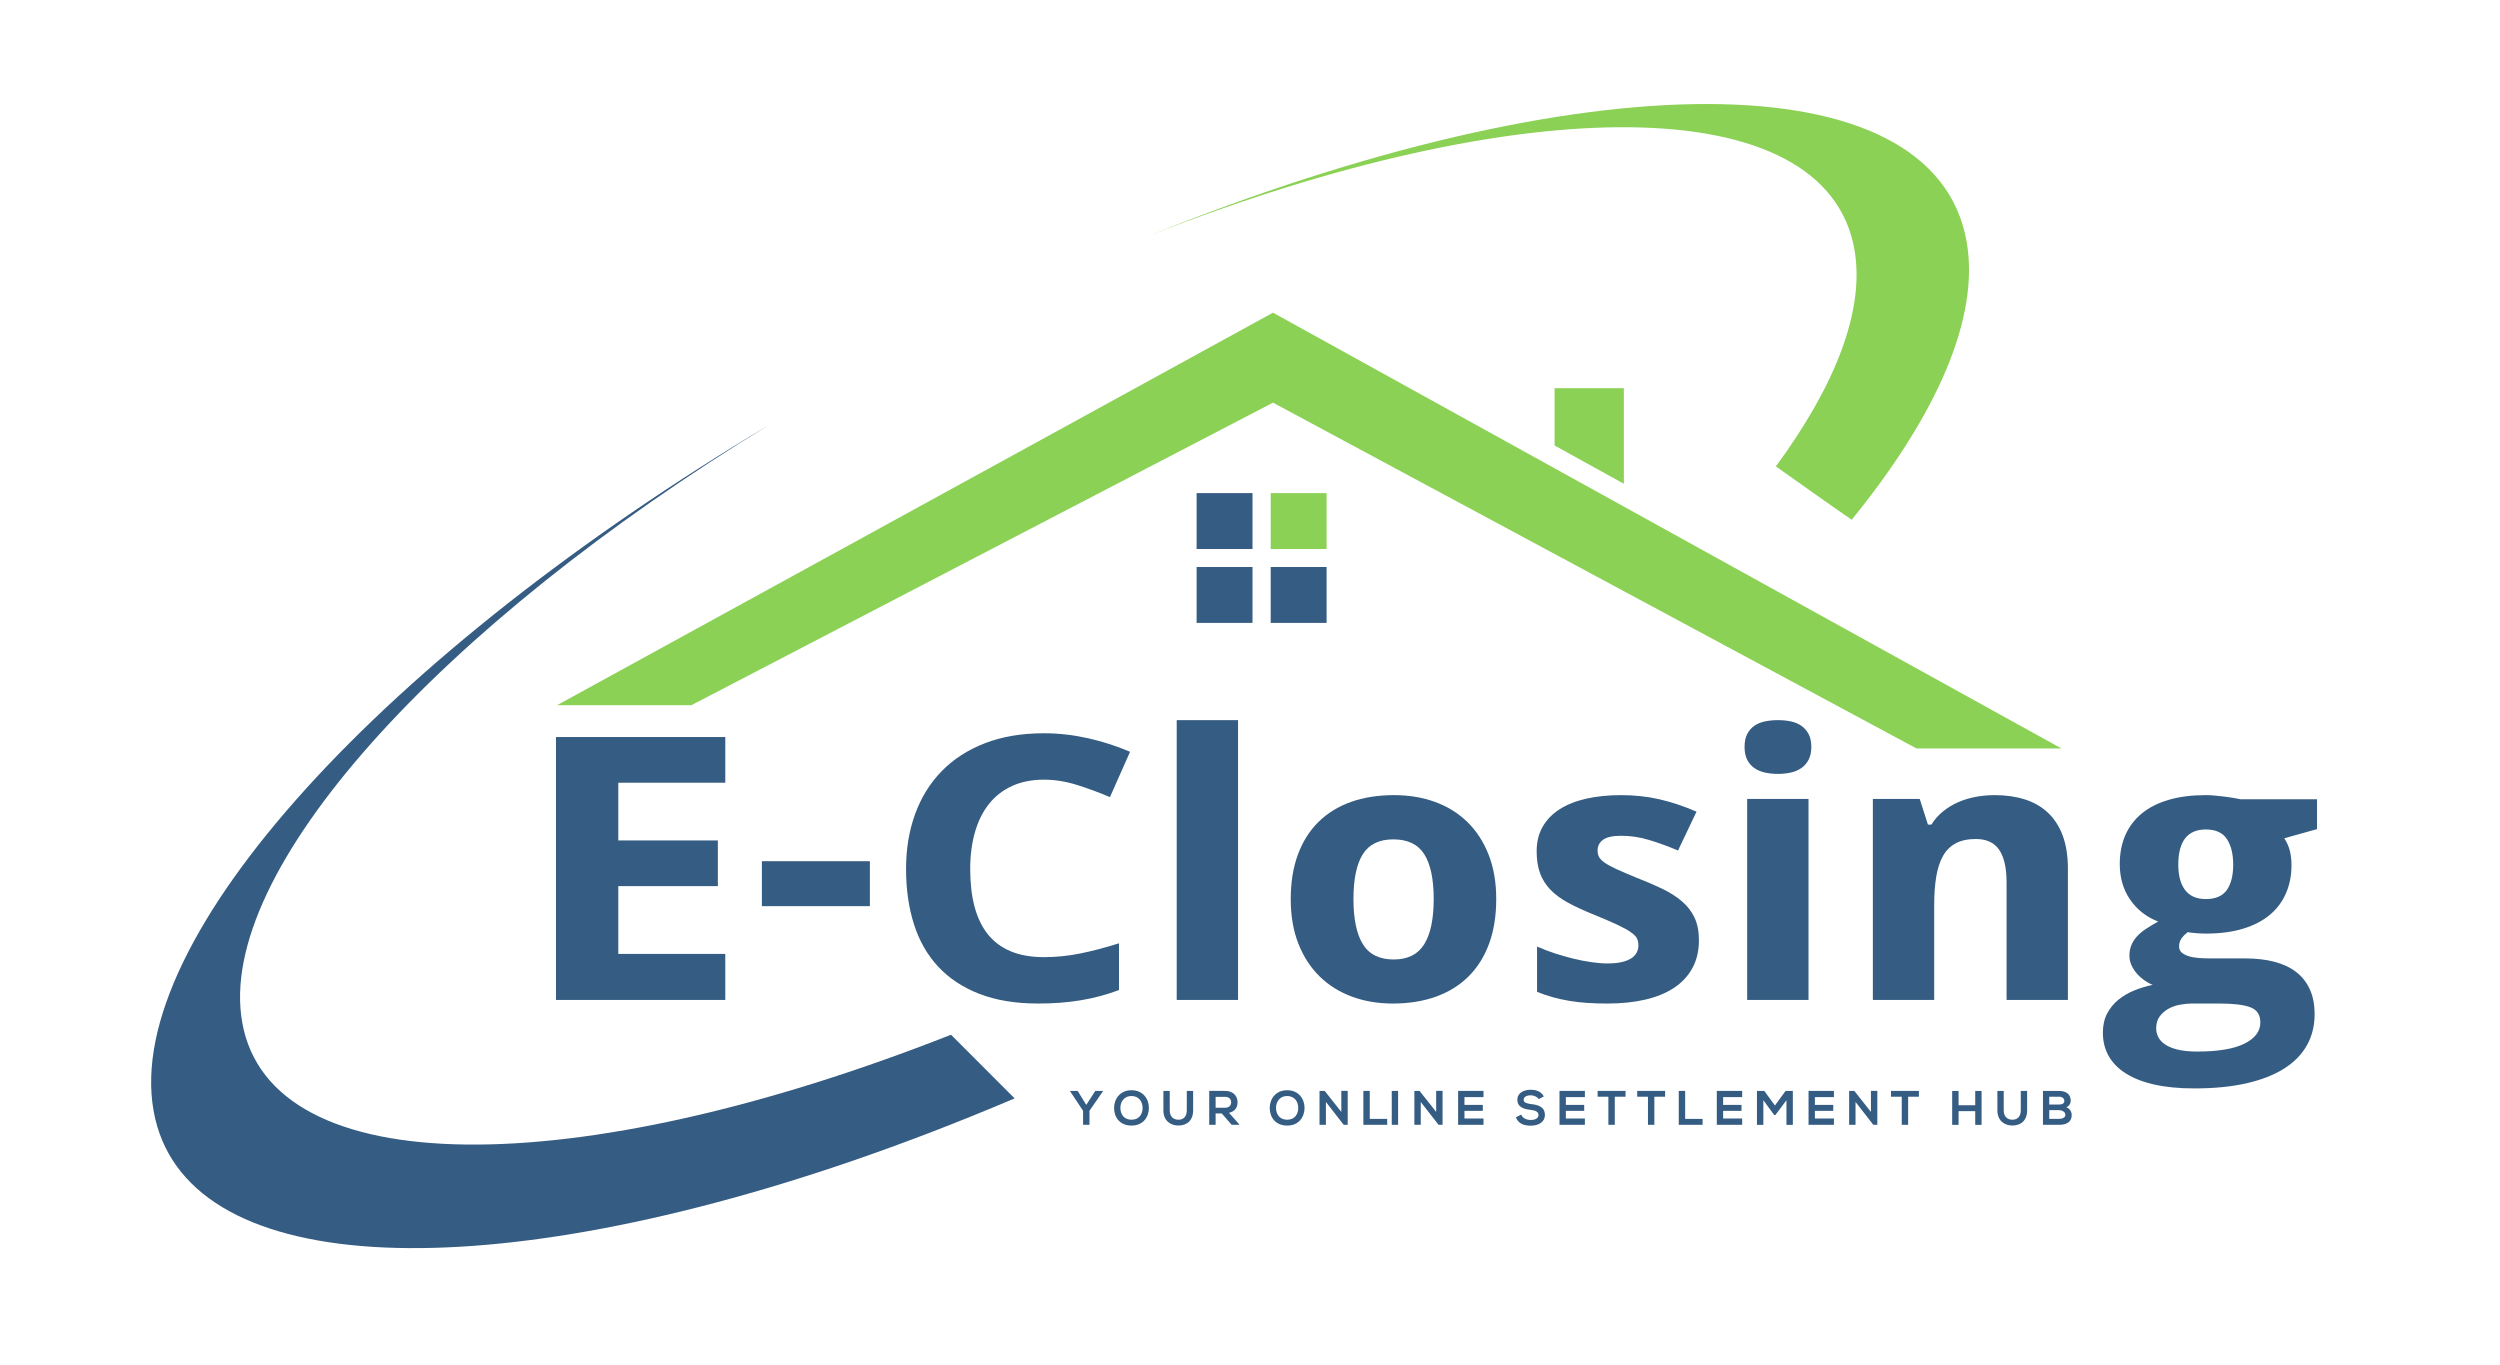<?xml version="1.0" encoding="UTF-8" standalone="no"?><!DOCTYPE svg PUBLIC "-//W3C//DTD SVG 1.1//EN" "http://www.w3.org/Graphics/SVG/1.1/DTD/svg11.dtd"><svg width="100%" height="100%" viewBox="0 0 1300 710" version="1.1" xmlns="http://www.w3.org/2000/svg" xmlns:xlink="http://www.w3.org/1999/xlink" xml:space="preserve" style="fill-rule:evenodd;clip-rule:evenodd;stroke-linejoin:round;stroke-miterlimit:1.414;"><rect id="Artboard1" x="0" y="0" width="1300" height="709.375" style="fill:none;"/><g id="Layer-1"><rect x="622.236" y="256.417" width="29.067" height="29.069" style="fill:#355c82;fill-rule:nonzero;"/><rect x="660.764" y="256.417" width="29.07" height="29.069" style="fill:#8bd155;fill-rule:nonzero;"/><rect x="622.236" y="294.839" width="29.067" height="29.067" style="fill:#355c82;fill-rule:nonzero;"/><rect x="660.764" y="294.839" width="29.07" height="29.067" style="fill:#355c82;fill-rule:nonzero;"/><path d="M494.522,538.062c-195.648,77.105 -353.663,77.281 -368.559,-6.339c-13.987,-78.517 102.594,-206.313 274.307,-310.985c-199.605,118.996 -336.455,266.813 -320.403,356.92c15.422,86.577 167.271,93.286 362.975,26.134c27.478,-9.428 55.82,-20.313 84.77,-32.637c-11.03,-11.031 -22.061,-22.061 -33.09,-33.093" style="fill:#355c82;fill-rule:nonzero;"/><path d="M964.28,129.627c5.578,31.32 -9.643,70.484 -40.829,112.892c13.141,9.26 26.187,18.659 39.435,27.755c44.313,-54.514 66.782,-105.229 59.727,-144.807c-17.02,-95.566 -200.266,-93.819 -425.234,-2.839c194.883,-76.456 352.047,-76.384 366.901,6.999" style="fill:#8bd155;fill-rule:nonzero;"/><path d="M844.4,263.429l-36.019,-19.909l-146.427,-80.935l-372.309,204.124l69.84,0l302.469,-157.333l334.607,179.812l75.36,0l-227.521,-125.759Z" style="fill:#8bd155;fill-rule:nonzero;"/><path d="M844.4,201.878l-36.019,0l0,29.775l36.019,19.909l0,-49.684Z" style="fill:#8bd155;fill-rule:nonzero;"/><path d="M564.862,574.55l4.685,-7.279l4.003,0l0,0.151l-7.025,10.199l0,7.279l-3.325,0l0,-7.279l-6.774,-10.199l0,-0.151l3.954,0l4.482,7.279Z" style="fill:#355c82;fill-rule:nonzero;"/><path d="M582.598,576.262c0.075,2.896 1.636,5.993 5.792,5.993c4.155,0 5.716,-3.123 5.767,-6.018c0.05,-2.972 -1.612,-6.295 -5.767,-6.295c-4.156,0 -5.868,3.347 -5.792,6.32m14.833,-0.075c-0.05,4.557 -2.846,9.115 -9.041,9.115c-6.195,0 -9.066,-4.457 -9.066,-9.092c0,-4.634 2.972,-9.291 9.066,-9.291c6.069,0 9.091,4.657 9.041,9.268" style="fill:#355c82;fill-rule:nonzero;"/><path d="M620.429,567.296l0,10.1c0,5.212 -3.198,7.88 -7.63,7.88c-4.231,0 -7.832,-2.567 -7.832,-7.88l0,-10.1l3.299,0l0,10.1c0,3.171 1.813,4.859 4.558,4.859c2.745,0 4.306,-1.838 4.306,-4.859l0,-10.1l3.299,0Z" style="fill:#355c82;fill-rule:nonzero;"/><path d="M632.12,570.368l0,5.642l5.062,0c2.115,0 3.021,-1.411 3.021,-2.822c0,-1.41 -0.931,-2.82 -3.021,-2.82l-5.062,0Zm12.289,14.531l-3.953,0l-5.137,-5.892l-3.199,0l0,5.892l-3.325,0l0,-17.653c2.797,0 5.592,0.024 8.387,0.024c4.155,0.026 6.346,2.795 6.346,5.843c0,2.418 -1.108,4.86 -4.457,5.54l5.338,6.019l0,0.227Z" style="fill:#355c82;fill-rule:nonzero;"/><path d="M663.531,576.262c0.076,2.896 1.638,5.993 5.793,5.993c4.154,0 5.717,-3.123 5.767,-6.018c0.05,-2.972 -1.613,-6.295 -5.767,-6.295c-4.155,0 -5.868,3.347 -5.793,6.32m14.834,-0.075c-0.052,4.557 -2.847,9.115 -9.041,9.115c-6.195,0 -9.066,-4.457 -9.066,-9.092c0,-4.634 2.971,-9.291 9.066,-9.291c6.068,0 9.091,4.657 9.041,9.268" style="fill:#355c82;fill-rule:nonzero;"/><path d="M697.485,567.246l3.324,0l0,17.653l-2.065,0l0,0.026l-9.268,-11.912l0,11.886l-3.323,0l0,-17.629l2.694,0l8.638,10.931l0,-10.955Z" style="fill:#355c82;fill-rule:nonzero;"/><path d="M712.274,567.27l0,14.557l9.065,0l0,3.072l-12.389,0l0,-17.629l3.324,0Z" style="fill:#355c82;fill-rule:nonzero;"/><rect x="723.711" y="567.27" width="3.3" height="17.629" style="fill:#355c82;fill-rule:nonzero;"/><path d="M746.807,567.246l3.324,0l0,17.653l-2.065,0l0,0.026l-9.268,-11.912l0,11.886l-3.324,0l0,-17.629l2.695,0l8.638,10.931l0,-10.955Z" style="fill:#355c82;fill-rule:nonzero;"/><path d="M771.417,584.899l-13.195,0l0,-17.629l13.195,0l0,3.224l-9.897,0l0,4.055l9.545,0l0,3.097l-9.545,0l0,3.979l9.897,0l0,3.274Z" style="fill:#355c82;fill-rule:nonzero;"/><path d="M800.134,571.526c-0.604,-1.007 -2.267,-1.964 -4.181,-1.964c-2.466,0 -3.652,1.033 -3.652,2.342c0,1.537 1.813,1.964 3.931,2.217c3.675,0.453 7.1,1.41 7.1,5.616c0,3.928 -3.474,5.614 -7.404,5.614c-3.601,0 -6.371,-1.107 -7.68,-4.331l2.769,-1.434c0.782,1.938 2.821,2.794 4.962,2.794c2.09,0 4.054,-0.73 4.054,-2.643c0,-1.662 -1.737,-2.342 -4.08,-2.595c-3.6,-0.429 -6.924,-1.385 -6.924,-5.339c0,-3.627 3.576,-5.111 6.824,-5.137c2.745,0 5.591,0.78 6.925,3.501l-2.644,1.359Z" style="fill:#355c82;fill-rule:nonzero;"/><path d="M824.139,584.899l-13.195,0l0,-17.629l13.195,0l0,3.224l-9.897,0l0,4.055l9.545,0l0,3.097l-9.545,0l0,3.979l9.897,0l0,3.274Z" style="fill:#355c82;fill-rule:nonzero;"/><path d="M836.357,570.293l-5.59,0l0,-3.022l14.506,0l0,3.022l-5.59,0l0,14.606l-3.326,0l0,-14.606Z" style="fill:#355c82;fill-rule:nonzero;"/><path d="M856.938,570.293l-5.591,0l0,-3.022l14.505,0l0,3.022l-5.591,0l0,14.606l-3.323,0l0,-14.606Z" style="fill:#355c82;fill-rule:nonzero;"/><path d="M876.284,567.27l0,14.557l9.066,0l0,3.072l-12.389,0l0,-17.629l3.323,0Z" style="fill:#355c82;fill-rule:nonzero;"/><path d="M905.93,584.899l-13.196,0l0,-17.629l13.196,0l0,3.224l-9.896,0l0,4.055l9.543,0l0,3.097l-9.543,0l0,3.979l9.896,0l0,3.274Z" style="fill:#355c82;fill-rule:nonzero;"/><path d="M928.953,572.132l-5.742,7.655l-0.654,0l-5.617,-7.68l0,12.818l-3.324,0l0,-17.629l3.827,0l5.516,7.579l5.515,-7.579l3.802,0l0,17.629l-3.323,0l0,-12.793Z" style="fill:#355c82;fill-rule:nonzero;"/><path d="M953.639,584.899l-13.196,0l0,-17.629l13.196,0l0,3.224l-9.896,0l0,4.055l9.544,0l0,3.097l-9.544,0l0,3.979l9.896,0l0,3.274Z" style="fill:#355c82;fill-rule:nonzero;"/><path d="M972.885,567.246l3.323,0l0,17.653l-2.064,0l0,0.026l-9.268,-11.912l0,11.886l-3.324,0l0,-17.629l2.694,0l8.639,10.931l0,-10.955Z" style="fill:#355c82;fill-rule:nonzero;"/><path d="M988.907,570.293l-5.591,0l0,-3.022l14.505,0l0,3.022l-5.591,0l0,14.606l-3.323,0l0,-14.606Z" style="fill:#355c82;fill-rule:nonzero;"/><path d="M1027.12,584.925l0,-7.127l-8.664,0l0,7.127l-3.322,0l0,-17.629l3.322,0l0,7.43l8.664,0l0,-7.43l3.299,0l0,17.629l-3.299,0Z" style="fill:#355c82;fill-rule:nonzero;"/><path d="M1054.1,567.296l0,10.1c0,5.212 -3.197,7.88 -7.63,7.88c-4.231,0 -7.831,-2.567 -7.831,-7.88l0,-10.1l3.298,0l0,10.1c0,3.171 1.814,4.859 4.559,4.859c2.745,0 4.306,-1.838 4.306,-4.859l0,-10.1l3.298,0Z" style="fill:#355c82;fill-rule:nonzero;"/><path d="M1065.61,581.803l5.089,0c1.359,0 3.299,-0.454 3.299,-2.116c0,-1.588 -1.94,-2.418 -3.299,-2.418l-5.089,0l0,4.534Zm0,-7.455l5.089,0c2.09,0 2.768,-0.883 2.768,-1.89c0,-0.805 -0.653,-2.165 -2.768,-2.165l-5.089,0l0,4.055Zm11.157,-1.965c0,1.36 -0.654,2.671 -2.291,3.401c2.065,0.628 2.821,2.82 2.821,3.927c0,3.931 -2.948,5.189 -6.598,5.189l-8.361,0l0,-17.629l8.361,0c3.474,0 6.068,1.561 6.068,5.112" style="fill:#355c82;fill-rule:nonzero;"/><g><path d="M377.151,519.97l-88.041,0l0,-136.707l88.041,0l0,23.751l-55.627,0l0,30.015l51.758,0l0,23.751l-51.758,0l0,35.253l55.627,0l0,23.937Z" style="fill:#355c82;fill-rule:nonzero;"/><path d="M396.181,471.203l0,-23.377l56.15,0l0,23.377l-31.989,0l-24.161,0Z" style="fill:#355c82;fill-rule:nonzero;"/><path d="M542.881,405.424c-6.204,0 -11.694,1.075 -16.468,3.226c-4.775,2.151 -8.784,5.236 -12.025,9.257c-3.242,4.021 -5.699,8.915 -7.372,14.681c-1.673,5.766 -2.509,12.234 -2.509,19.403c0,7.293 0.749,13.776 2.248,19.449c1.499,5.673 3.799,10.457 6.901,14.353c3.102,3.897 7.075,6.858 11.92,8.884c4.845,2.026 10.613,3.039 17.305,3.039c6.204,0 12.425,-0.624 18.664,-1.87c6.239,-1.247 13.018,-3.024 20.337,-5.33l0,24.312c-3.345,1.246 -6.657,2.306 -9.933,3.179c-3.276,0.872 -6.622,1.589 -10.038,2.15c-3.415,0.561 -6.918,0.982 -10.508,1.263c-3.59,0.28 -7.442,0.421 -11.554,0.421c-11.781,0 -21.993,-1.684 -30.637,-5.05c-8.644,-3.366 -15.789,-8.104 -21.435,-14.213c-5.646,-6.109 -9.829,-13.465 -12.547,-22.068c-2.719,-8.602 -4.078,-18.171 -4.078,-28.706c0,-10.349 1.568,-19.84 4.705,-28.473c3.137,-8.634 7.737,-16.068 13.802,-22.302c6.065,-6.234 13.558,-11.08 22.481,-14.54c8.922,-3.46 19.169,-5.19 30.741,-5.19c7.598,0 15.214,0.857 22.847,2.572c7.633,1.714 14.935,4.067 21.905,7.059l-10.456,23.564c-5.716,-2.431 -11.467,-4.551 -17.252,-6.358c-5.786,-1.808 -11.467,-2.712 -17.044,-2.712Z" style="fill:#355c82;fill-rule:nonzero;"/><path d="M643.783,519.97l-31.891,0l0,-145.497l31.891,0l0,145.497Z" style="fill:#355c82;fill-rule:nonzero;"/><path d="M703.801,467.513c0,10.41 1.639,18.249 4.915,23.517c3.276,5.267 8.609,7.901 15.998,7.901c7.319,0 12.617,-2.649 15.893,-7.948c3.276,-5.299 4.915,-13.122 4.915,-23.47c0,-10.411 -1.639,-18.187 -4.915,-23.33c-3.276,-5.143 -8.644,-7.715 -16.102,-7.715c-7.32,0 -12.6,2.572 -15.841,7.715c-3.242,5.143 -4.863,12.919 -4.863,23.33Zm74.239,0c0,8.727 -1.237,16.457 -3.712,23.19c-2.474,6.732 -6.029,12.405 -10.665,17.018c-4.636,4.613 -10.282,8.12 -16.939,10.52c-6.657,2.4 -14.133,3.6 -22.428,3.6c-7.738,0 -14.848,-1.2 -21.331,-3.6c-6.483,-2.4 -12.077,-5.907 -16.782,-10.52c-4.706,-4.613 -8.383,-10.286 -11.031,-17.018c-2.649,-6.733 -3.974,-14.463 -3.974,-23.19c0,-8.665 1.237,-16.364 3.712,-23.096c2.475,-6.733 6.03,-12.39 10.665,-16.972c4.636,-4.582 10.265,-8.057 16.887,-10.426c6.622,-2.369 14.116,-3.553 22.481,-3.553c7.737,0 14.848,1.184 21.33,3.553c6.483,2.369 12.077,5.844 16.783,10.426c4.705,4.582 8.382,10.239 11.031,16.972c2.649,6.732 3.973,14.431 3.973,23.096Z" style="fill:#355c82;fill-rule:nonzero;"/><path d="M883.438,488.926c0,5.486 -1.115,10.286 -3.346,14.4c-2.23,4.114 -5.402,7.543 -9.515,10.286c-4.112,2.743 -9.097,4.8 -14.952,6.171c-5.855,1.372 -12.408,2.058 -19.658,2.058c-3.834,0 -7.389,-0.11 -10.665,-0.328c-3.276,-0.218 -6.378,-0.576 -9.306,-1.075c-2.928,-0.499 -5.751,-1.122 -8.469,-1.87c-2.719,-0.748 -5.472,-1.683 -8.261,-2.805l0,-23.564c2.928,1.309 6.013,2.493 9.254,3.553c3.241,1.06 6.465,1.979 9.672,2.758c3.206,0.78 6.326,1.388 9.358,1.824c3.032,0.436 5.838,0.654 8.417,0.654c2.858,0 5.298,-0.233 7.32,-0.701c2.021,-0.467 3.677,-1.122 4.966,-1.964c1.29,-0.841 2.231,-1.838 2.824,-2.992c0.592,-1.153 0.888,-2.384 0.888,-3.693c0,-1.309 -0.226,-2.478 -0.679,-3.507c-0.453,-1.028 -1.482,-2.119 -3.085,-3.273c-1.603,-1.153 -3.956,-2.462 -7.058,-3.927c-3.102,-1.465 -7.267,-3.257 -12.495,-5.377c-5.089,-2.057 -9.498,-4.098 -13.227,-6.124c-3.729,-2.026 -6.796,-4.286 -9.201,-6.78c-2.405,-2.493 -4.2,-5.345 -5.385,-8.555c-1.185,-3.211 -1.778,-7.029 -1.778,-11.455c0,-4.862 1.046,-9.117 3.137,-12.764c2.091,-3.647 5.054,-6.686 8.888,-9.117c3.834,-2.431 8.452,-4.254 13.854,-5.47c5.402,-1.216 11.415,-1.823 18.037,-1.823c6.971,0 13.593,0.716 19.867,2.15c6.273,1.434 12.721,3.585 19.344,6.452l-9.62,20.198c-5.298,-2.244 -10.352,-4.083 -15.161,-5.517c-4.81,-1.434 -9.62,-2.151 -14.43,-2.151c-4.322,0 -7.441,0.686 -9.358,2.057c-1.917,1.372 -2.876,3.242 -2.876,5.611c0,1.247 0.244,2.353 0.732,3.319c0.488,0.967 1.464,1.964 2.928,2.993c1.464,1.028 3.52,2.15 6.169,3.366c2.649,1.215 6.1,2.696 10.352,4.441c4.949,1.933 9.41,3.85 13.384,5.751c3.973,1.901 7.389,4.068 10.247,6.499c2.858,2.431 5.053,5.267 6.587,8.509c1.534,3.242 2.3,7.169 2.3,11.782Z" style="fill:#355c82;fill-rule:nonzero;"/><path d="M907.174,388.406c0,-2.681 0.453,-4.909 1.359,-6.686c0.906,-1.777 2.144,-3.211 3.712,-4.301c1.569,-1.091 3.416,-1.855 5.542,-2.291c2.126,-0.437 4.374,-0.655 6.744,-0.655c2.37,0 4.601,0.218 6.692,0.655c2.091,0.436 3.921,1.2 5.49,2.291c1.568,1.09 2.823,2.524 3.764,4.301c0.941,1.777 1.411,4.005 1.411,6.686c0,2.618 -0.47,4.831 -1.411,6.639c-0.941,1.807 -2.196,3.257 -3.764,4.348c-1.569,1.091 -3.399,1.87 -5.49,2.337c-2.091,0.468 -4.322,0.702 -6.692,0.702c-2.37,0 -4.618,-0.234 -6.744,-0.702c-2.126,-0.467 -3.973,-1.246 -5.542,-2.337c-1.568,-1.091 -2.806,-2.541 -3.712,-4.348c-0.906,-1.808 -1.359,-4.021 -1.359,-6.639Zm33.251,131.564l-31.892,0l0,-104.541l31.892,0l0,104.541Z" style="fill:#355c82;fill-rule:nonzero;"/><path d="M1075.31,519.97l-31.891,0l0,-61.06c0,-7.543 -1.272,-13.2 -3.817,-16.971c-2.544,-3.772 -6.605,-5.658 -12.181,-5.658c-4.183,0 -7.668,0.748 -10.456,2.245c-2.789,1.496 -5.002,3.709 -6.64,6.639c-1.638,2.929 -2.806,6.545 -3.503,10.846c-0.697,4.302 -1.045,9.226 -1.045,14.775l0,49.184l-31.892,0l0,-104.541l24.363,0l4.287,13.372l1.778,0c1.673,-2.681 3.712,-4.987 6.117,-6.92c2.404,-1.932 5.036,-3.522 7.894,-4.769c2.858,-1.246 5.89,-2.166 9.097,-2.758c3.206,-0.592 6.483,-0.888 9.829,-0.888c5.716,0 10.909,0.732 15.579,2.197c4.671,1.465 8.679,3.756 12.025,6.873c3.346,3.117 5.925,7.091 7.738,11.922c1.812,4.831 2.718,10.613 2.718,17.346l0,68.166Z" style="fill:#355c82;fill-rule:nonzero;"/><path d="M1204.86,415.616l0,15.522l-17.044,4.769c1.395,2.12 2.371,4.317 2.928,6.593c0.558,2.275 0.837,4.722 0.837,7.34c0,5.299 -0.941,10.145 -2.823,14.54c-1.883,4.395 -4.671,8.151 -8.365,11.268c-3.695,3.117 -8.33,5.532 -13.907,7.247c-5.577,1.714 -12.06,2.571 -19.449,2.571c-1.603,0 -3.346,-0.078 -5.228,-0.234c-1.882,-0.155 -3.276,-0.327 -4.182,-0.514c-1.394,1.06 -2.492,2.166 -3.294,3.32c-0.801,1.153 -1.202,2.54 -1.202,4.161c0,1.309 0.453,2.353 1.359,3.132c0.906,0.779 2.091,1.403 3.555,1.87c1.464,0.468 3.172,0.78 5.124,0.935c1.951,0.156 3.973,0.234 6.064,0.234l18.194,0c5.646,0 10.7,0.577 15.161,1.73c4.462,1.153 8.243,2.914 11.345,5.283c3.102,2.369 5.49,5.377 7.163,9.024c1.673,3.647 2.509,7.995 2.509,13.044c0,5.922 -1.324,11.268 -3.973,16.037c-2.649,4.768 -6.605,8.82 -11.868,12.155c-5.263,3.336 -11.798,5.891 -19.605,7.668c-7.807,1.777 -16.835,2.665 -27.082,2.665c-7.946,0 -14.882,-0.67 -20.807,-2.01c-5.926,-1.341 -10.875,-3.273 -14.848,-5.798c-3.973,-2.525 -6.953,-5.564 -8.94,-9.117c-1.987,-3.553 -2.98,-7.574 -2.98,-12.062c0,-3.803 0.732,-7.107 2.196,-9.912c1.463,-2.805 3.415,-5.205 5.855,-7.2c2.44,-1.995 5.211,-3.616 8.313,-4.862c3.102,-1.247 6.291,-2.213 9.567,-2.899c-1.464,-0.561 -2.91,-1.34 -4.339,-2.338c-1.429,-0.997 -2.719,-2.151 -3.869,-3.46c-1.15,-1.309 -2.091,-2.758 -2.823,-4.348c-0.732,-1.589 -1.098,-3.257 -1.098,-5.002c0,-1.995 0.331,-3.803 0.993,-5.424c0.663,-1.621 1.621,-3.132 2.876,-4.535c1.255,-1.403 2.823,-2.727 4.705,-3.974c1.882,-1.247 4.008,-2.525 6.378,-3.834c-6.134,-2.369 -10.996,-6.171 -14.586,-11.408c-3.59,-5.236 -5.385,-11.408 -5.385,-18.514c0,-5.611 0.976,-10.629 2.928,-15.055c1.952,-4.426 4.81,-8.182 8.574,-11.267c3.764,-3.086 8.434,-5.439 14.011,-7.06c5.577,-1.621 11.99,-2.431 19.239,-2.431c1.395,0 2.963,0.078 4.706,0.233c1.742,0.156 3.468,0.343 5.176,0.561c1.707,0.219 3.293,0.452 4.757,0.702c1.464,0.249 2.614,0.467 3.451,0.654l39.733,0Zm-83.649,119.129c0,1.558 0.366,3.07 1.098,4.535c0.732,1.465 1.934,2.758 3.607,3.88c1.673,1.122 3.869,2.011 6.587,2.665c2.719,0.655 6.065,0.982 10.038,0.982c10.875,0 19.065,-1.371 24.572,-4.114c5.507,-2.743 8.261,-6.421 8.261,-11.034c0,-3.927 -1.708,-6.546 -5.124,-7.855c-3.416,-1.309 -8.713,-1.963 -15.893,-1.963l-14.743,0c-1.883,0 -3.904,0.202 -6.065,0.607c-2.161,0.406 -4.148,1.107 -5.96,2.104c-1.812,0.998 -3.329,2.322 -4.548,3.974c-1.22,1.652 -1.83,3.725 -1.83,6.219Zm11.501,-85.092c0,5.673 1.186,10.068 3.556,13.184c2.37,3.117 5.96,4.676 10.769,4.676c5.019,0 8.644,-1.559 10.875,-4.676c2.23,-3.116 3.346,-7.511 3.346,-13.184c0,-5.611 -1.098,-10.068 -3.294,-13.372c-2.196,-3.304 -5.838,-4.956 -10.927,-4.956c-9.55,0 -14.325,6.11 -14.325,18.328Z" style="fill:#355c82;fill-rule:nonzero;"/></g></g></svg>